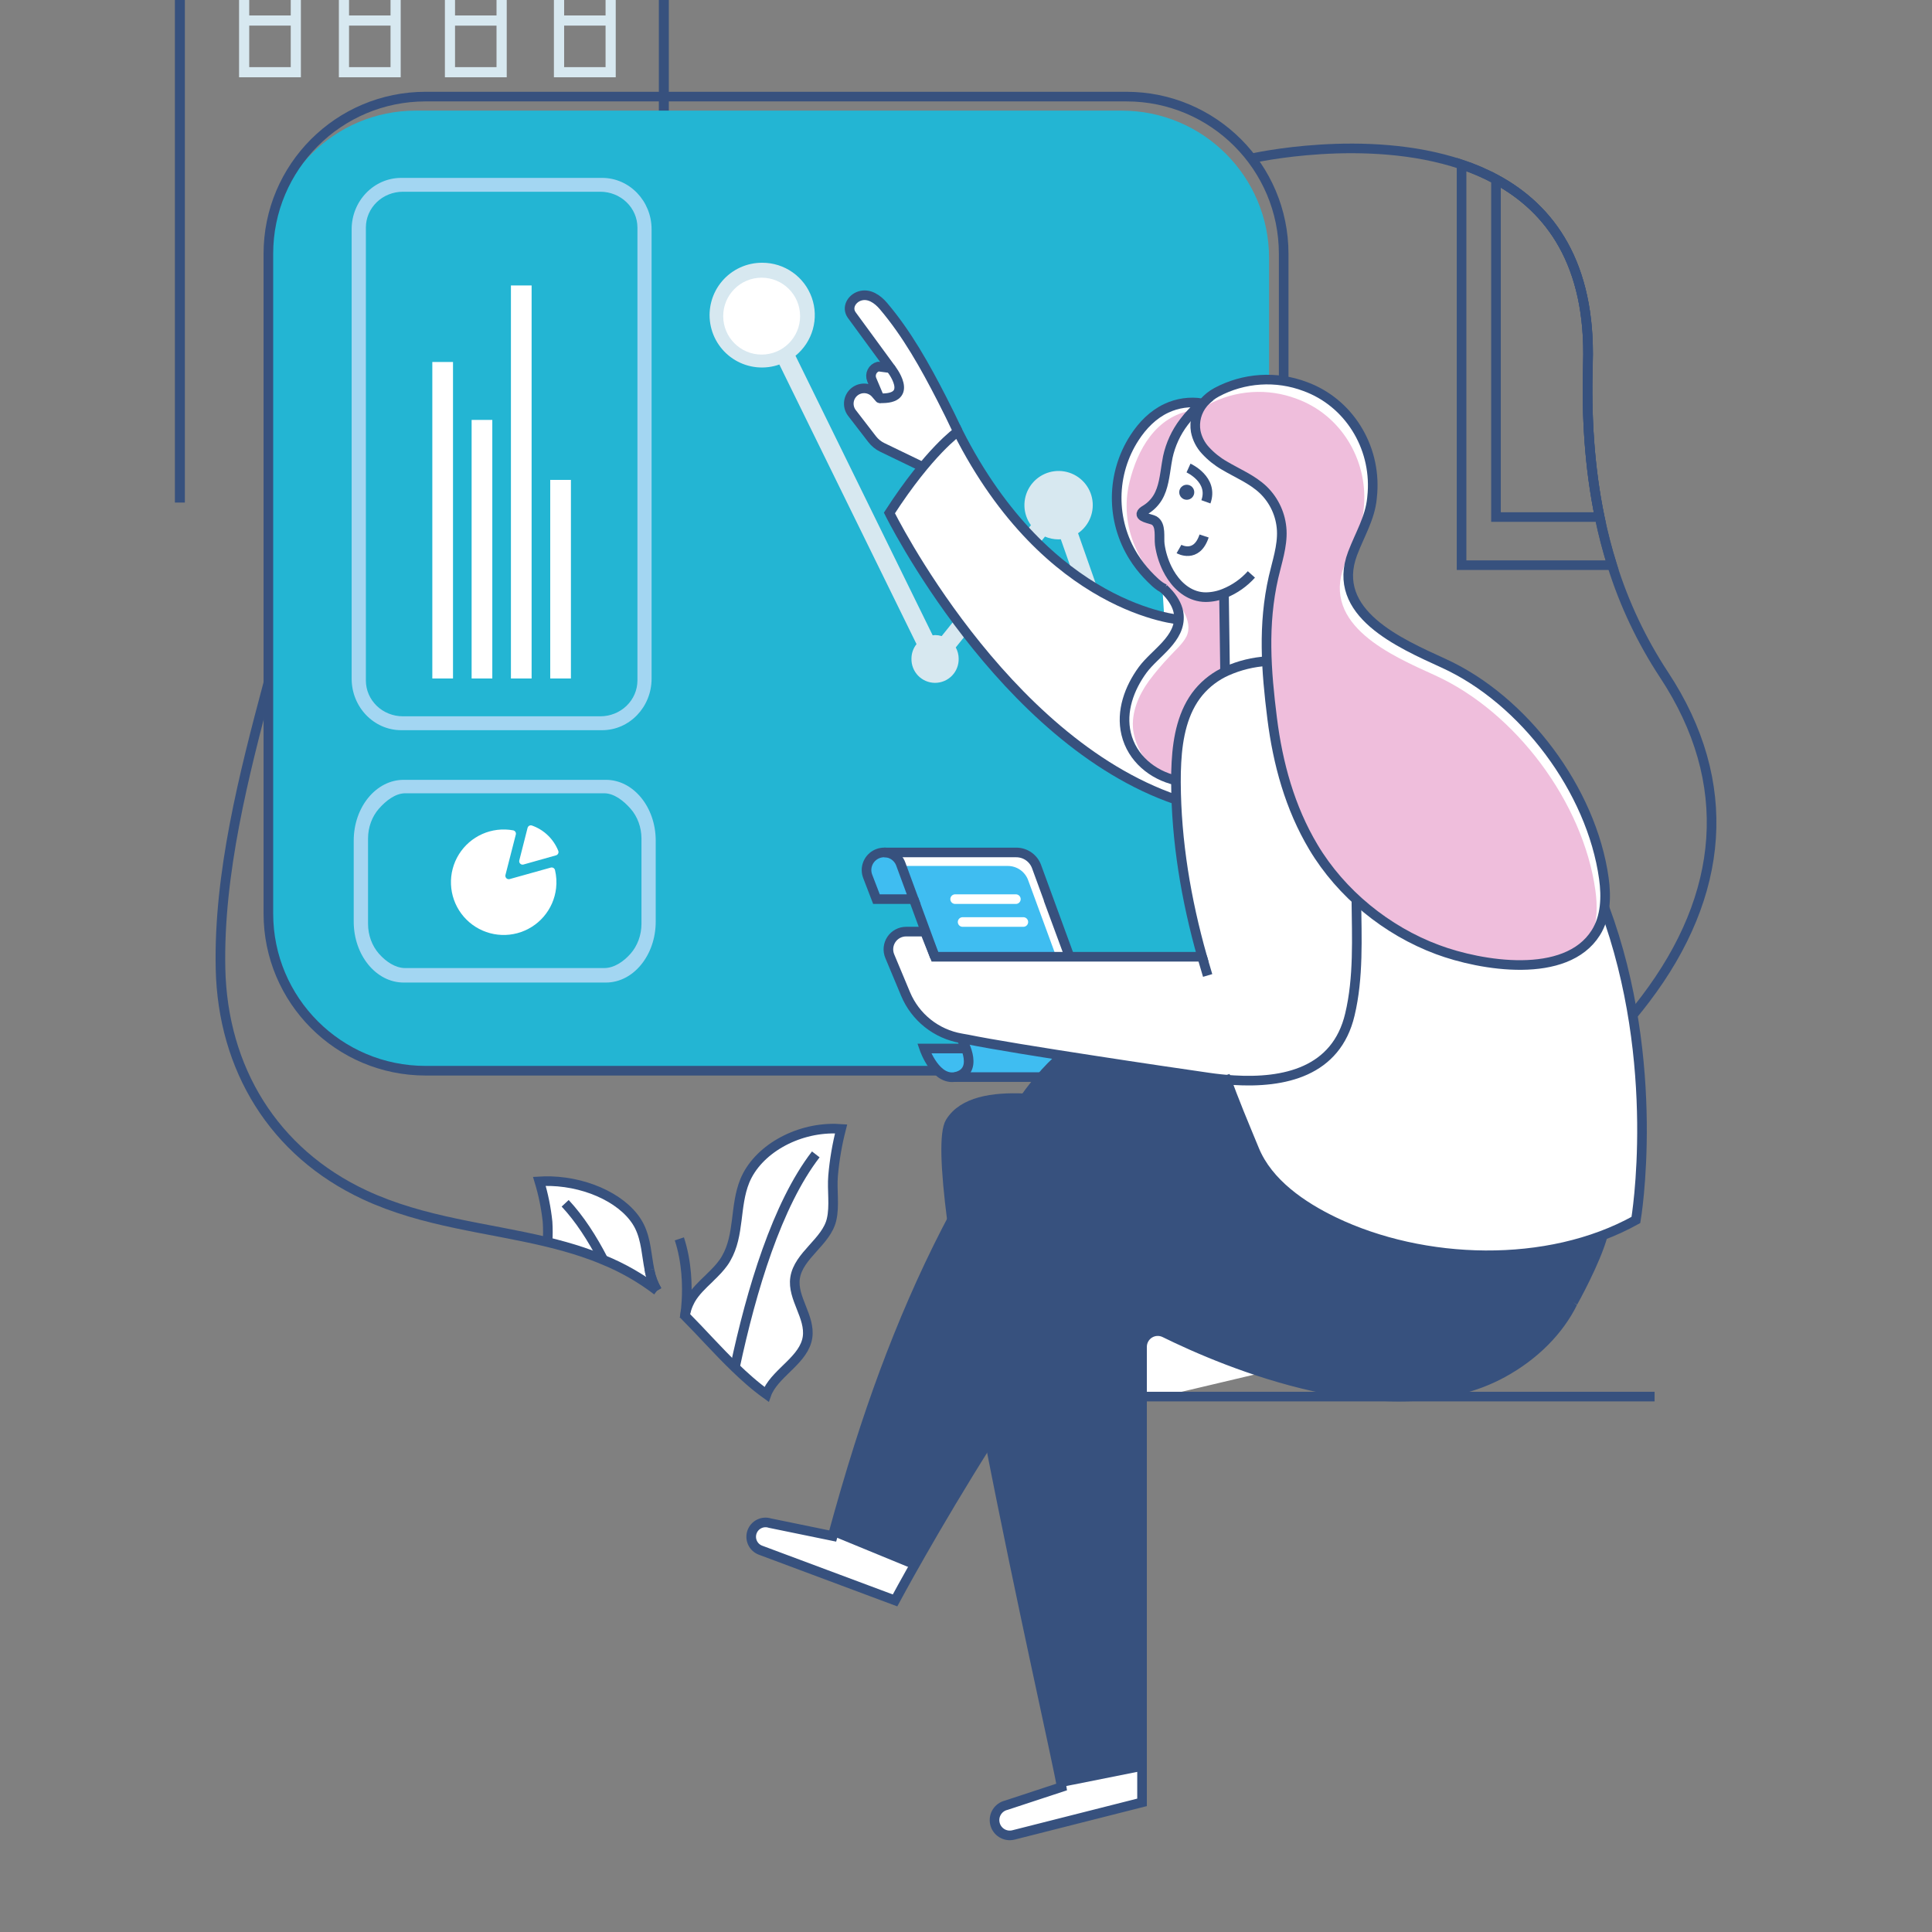 <svg width="934" height="934" viewBox="0 0 934 934" fill="none" xmlns="http://www.w3.org/2000/svg">
<rect x="0" y="0" width="934" height="934" fill="#808080" stroke="none"/>
<g clip-path="url(#clip0_209_10034)">
<path d="M320.922 176.003V-334.727H86.955V242.952" stroke="#37517E" stroke-width="4.82" stroke-miterlimit="10"/>
<path d="M297.666 7.472V37.36H267.778V-17.485H297.666V7.472ZM292.753 -12.59H272.728V7.472H292.753V-12.59ZM292.753 12.376H272.728V32.456H292.753V12.376Z" fill="#D7E8F0"/>
<path d="M244.97 7.472V37.36H215.082V-17.485H244.97V7.472ZM240.038 -12.572H219.976V7.472H240.038V-12.572ZM240.038 12.394H219.976V32.456H240.038V12.394Z" fill="#D7E8F0"/>
<path d="M193.712 7.472V37.36H163.824V-17.485H193.712V7.472ZM188.799 -12.59H168.736V7.472H188.799V-12.59ZM188.799 12.376H168.736V32.456H188.799V12.376Z" fill="#D7E8F0"/>
<path d="M145.461 7.472V37.36H115.573V-17.485H145.461V7.472ZM140.558 -12.59H120.486V7.472H140.558V-12.59ZM140.558 12.376H120.486V32.456H140.558V12.376Z" fill="#D7E8F0"/>
<path d="M331.243 636.175C339.135 644.133 346.953 652.987 355.284 661.029C357.576 663.265 359.92 665.425 362.317 667.511C364.979 669.827 367.725 672.032 370.537 674.049C370.741 673.461 370.991 672.889 371.284 672.34C376 663 388.796 657.088 390.384 646.496C391.832 636.605 382.912 627.517 384.369 617.822C386.013 606.857 399.5 600.347 401.994 589.634C403.581 582.984 402.162 575.316 402.741 568.46C403.403 560.795 404.7 553.197 406.617 545.746C405.683 545.68 404.749 545.652 403.815 545.624C384.855 545.307 366.193 555.954 360.057 570.917C355.116 583.059 357.629 596.985 351.063 608.333C350.668 609.067 350.221 609.772 349.727 610.444C348.857 611.634 347.921 612.775 346.925 613.862L344.842 616.029C344.497 616.375 344.114 616.692 343.768 617.066C343.423 617.439 343.049 617.766 342.703 618.14C339.434 621.269 336.1 624.416 333.933 628.152C333.737 628.477 333.562 628.814 333.41 629.161C333.213 629.508 333.039 629.867 332.887 630.235C332.691 630.637 332.541 631.02 332.401 631.393C332.261 631.767 332.084 632.327 331.934 632.72C331.729 633.42 331.533 634.083 331.383 634.774C331.383 634.952 331.383 635.101 331.327 635.241C331.271 635.382 331.327 635.354 331.327 635.419C331.314 635.474 331.314 635.532 331.327 635.587C331.327 635.708 331.327 635.792 331.271 635.877V635.933C331.285 636.015 331.275 636.099 331.243 636.175V636.175Z" fill="white"/>
<path d="M331.122 636.755H331.094L331.122 636.782V636.755Z" fill="white"/>
<path d="M331.066 636.699C330.832 636.493 330.636 636.353 330.402 636.147C330.599 636.325 330.832 636.521 331.038 636.727C331.038 636.727 331.038 636.727 331.094 636.727L331.066 636.699Z" fill="white"/>
<path d="M264.686 590.718C264.887 593.974 264.887 597.24 264.686 600.497C270.384 601.888 275.997 603.42 281.498 605.269C284.917 606.399 288.27 607.642 291.623 609.061C300.926 612.835 309.686 617.829 317.672 623.912C315.932 620.945 314.707 617.705 314.048 614.329C314.048 614.189 313.992 614.04 313.964 613.871C312.516 606.876 312.404 599.525 309.107 592.838C302.971 580.509 285.029 571.571 266.246 570.992H265.901C264.191 570.992 262.454 570.992 260.717 571.076C262.662 577.482 263.991 584.059 264.686 590.718V590.718Z" fill="white"/>
<path d="M273.223 581.714L281.554 605.232C284.973 606.362 288.326 607.604 291.679 609.024C286.327 598.619 280.2 589.214 273.223 581.714Z" fill="white"/>
<path d="M331.028 636.792C331.029 636.605 331.057 636.419 331.112 636.241C331.056 636.586 331.028 636.792 331.028 636.792Z" fill="white"/>
<path d="M394.381 558.074C375.701 582.293 363.298 623.454 355.284 661.029C357.576 663.265 359.92 665.425 362.317 667.511L394.381 558.074Z" fill="white"/>
<path d="M328.422 598.909C332.158 610.313 332.299 621.829 331.86 629.124C331.747 631.481 331.497 633.829 331.112 636.157L328.422 598.909Z" fill="white"/>
<path d="M331.243 636.175C339.135 644.133 346.953 652.987 355.284 661.029C357.576 663.265 359.92 665.425 362.317 667.511C364.979 669.827 367.725 672.032 370.537 674.049C370.741 673.461 370.991 672.889 371.284 672.34C376 663 388.796 657.088 390.384 646.496C391.832 636.605 382.912 627.517 384.369 617.822C386.013 606.857 399.5 600.347 401.994 589.634C403.581 582.984 402.162 575.316 402.741 568.46C403.403 560.795 404.7 553.197 406.617 545.746C405.683 545.68 404.749 545.652 403.815 545.624C384.855 545.307 366.193 555.954 360.057 570.917C355.116 583.059 357.629 596.985 351.063 608.333C350.668 609.067 350.221 609.772 349.727 610.444C348.857 611.634 347.921 612.775 346.925 613.862L344.842 616.029C344.497 616.375 344.114 616.692 343.768 617.066C343.423 617.439 343.049 617.766 342.703 618.14C339.434 621.269 336.1 624.416 333.933 628.152C333.737 628.477 333.562 628.814 333.41 629.161C333.213 629.508 333.039 629.867 332.887 630.235C332.691 630.637 332.541 631.02 332.401 631.393C332.261 631.767 332.084 632.327 331.934 632.72C331.729 633.42 331.533 634.083 331.383 634.774C331.383 634.952 331.383 635.101 331.327 635.241C331.271 635.382 331.327 635.354 331.327 635.419C331.314 635.474 331.314 635.532 331.327 635.587C331.327 635.708 331.327 635.792 331.271 635.877V635.933C331.285 636.015 331.275 636.099 331.243 636.175V636.175Z" stroke="#37517E" stroke-width="4.65" stroke-miterlimit="10"/>
<path d="M314.048 614.357C314.71 617.723 315.935 620.954 317.672 623.912" stroke="#37517E" stroke-width="4.65" stroke-miterlimit="10"/>
<path d="M264.714 600.497C264.915 597.24 264.915 593.974 264.714 590.718C264.017 584.068 262.688 577.501 260.745 571.104C262.482 570.992 264.219 570.992 265.929 571.02H266.274C285.057 571.599 302.999 580.537 309.135 592.866C312.432 599.553 312.544 606.876 313.992 613.9" stroke="#37517E" stroke-width="4.65" stroke-miterlimit="10"/>
<path d="M314.039 614.367C314.039 614.217 313.983 614.077 313.955 613.9" stroke="#37517E" stroke-width="4.65" stroke-miterlimit="10"/>
<path d="M313.964 613.862C313.964 614.03 314.02 614.18 314.048 614.32C314.706 617.699 315.931 620.942 317.672 623.912" stroke="#37517E" stroke-width="4.65" stroke-miterlimit="10"/>
<path d="M314.039 614.367C314.039 614.217 313.983 614.077 313.955 613.9" stroke="#37517E" stroke-width="4.65" stroke-miterlimit="10"/>
<path d="M331.122 636.614V636.754" stroke="#37517E" stroke-width="4.65" stroke-miterlimit="10"/>
<path d="M273.223 581.714C280.2 589.186 286.299 598.619 291.679 609.061" stroke="#37517E" stroke-width="4.65" stroke-miterlimit="10"/>
<path d="M331.028 636.792C331.029 636.605 331.057 636.419 331.112 636.241C331.056 636.586 331.028 636.792 331.028 636.792Z" stroke="#37517E" stroke-width="4.65" stroke-miterlimit="10"/>
<path d="M394.381 558.074C375.701 582.293 363.298 623.454 355.284 661.029" stroke="#37517E" stroke-width="4.65" stroke-miterlimit="10"/>
<path d="M328.422 598.909C332.158 610.313 332.299 621.829 331.86 629.124C331.747 631.481 331.497 633.829 331.112 636.157" stroke="#37517E" stroke-width="4.65" stroke-miterlimit="10"/>
<path d="M129.751 330.057C117.861 374.59 105.598 422.57 106.607 468.345C107.681 516.586 132.245 557.075 176.255 577.623C204.901 590.988 235.695 593.445 264.714 600.478C270.412 601.87 276.025 603.401 281.526 605.251C284.945 606.381 288.298 607.623 291.651 609.043C300.945 612.824 309.695 617.825 317.672 623.912" stroke="#37517E" stroke-width="4.65" stroke-miterlimit="10"/>
<path d="M604.98 76.588C604.98 76.588 660.422 63.932 706.571 79.53C712.32 81.424 717.89 83.825 723.215 86.703C749.367 100.853 769.102 127.444 767.655 175.741C766.879 200.959 768.355 225.832 773.324 249.966C774.949 257.8 776.957 265.552 779.348 273.223C785.205 291.98 793.659 309.824 804.463 326.237C838.872 378.41 833.66 432.638 795.497 482.925C793.498 485.559 791.444 488.164 789.333 490.714" stroke="#37517E" stroke-width="4.65" stroke-miterlimit="10"/>
<path d="M201.006 53.481H542.252C581.611 53.481 613.517 85.387 613.517 124.745V446.359C613.517 485.717 581.611 517.623 542.252 517.623H201.006C161.648 517.623 129.742 485.717 129.742 446.359V124.745C129.742 85.387 161.648 53.481 201.006 53.481Z" fill="#23B5D3"/>
<path d="M205.742 46.7H544.578C586.551 46.7 620.578 80.726 620.578 122.7V441.623C620.578 483.597 586.551 517.623 544.578 517.623H205.742C163.768 517.623 129.742 483.597 129.742 441.623V122.7C129.742 80.726 163.768 46.7 205.742 46.7Z" stroke="#37517E" stroke-width="4.65" stroke-miterlimit="10"/>
<path d="M210.524 62.606H532.735C572.093 62.606 603.999 94.512 603.999 133.87V437.224C603.999 476.582 572.093 508.488 532.735 508.488H210.524C171.166 508.488 139.259 476.582 139.259 437.224V133.87C139.259 94.512 171.166 62.606 210.524 62.606Z" fill="#23B5D3"/>
<path d="M193.974 86H291.091C304.29 86 315 97.135 315 110.839V328.107C315 341.837 304.29 353 291.091 353H193.974C180.747 353 170 341.837 170 328.107V110.839C170 97.135 180.747 86 193.974 86ZM176.879 329.053C176.896 333.621 178.782 337.996 182.124 341.225C185.466 344.454 189.994 346.274 194.72 346.288H290.28C295.012 346.274 299.547 344.452 302.896 341.221C306.245 337.989 308.136 333.609 308.158 329.035V109.947C308.136 105.373 306.245 100.993 302.896 97.761C299.547 94.53 295.012 92.708 290.28 92.694H194.72C189.991 92.708 185.46 94.531 182.117 97.763C178.775 100.996 176.891 105.376 176.879 109.947V329.053Z" fill="#A3D6F2"/>
<path d="M195.139 377H292.926C306.207 377 317 390.182 317 406.403V445.522C317 461.786 306.207 475 292.926 475H195.139C181.821 475 171 461.786 171 445.522V406.403C171 390.182 181.821 377 195.139 377ZM177.926 446.653C177.939 452.062 179.835 457.246 183.202 461.071C186.568 464.896 191.13 467.986 195.89 468L292.11 468C296.874 467.986 301.44 464.898 304.812 461.074C308.184 457.25 310.089 452.066 310.111 446.653V405.347C310.089 399.933 308.184 394.748 304.812 390.923C301.44 387.097 296.875 383.517 292.11 383.5L195.89 383.5C191.129 383.517 186.567 387.098 183.201 390.925C179.835 394.752 177.939 399.937 177.926 405.347V446.653Z" fill="#A3D6F2"/>
<path d="M368.575 127.024C373.804 127.022 378.905 128.639 383.178 131.653C387.451 134.666 390.686 138.929 392.439 143.855C394.192 148.78 394.377 154.128 392.969 159.164C391.561 164.199 388.629 168.675 384.575 171.977L450.889 307.137C451.297 307.072 451.708 307.032 452.121 307.015C453.179 307.029 454.229 307.193 455.241 307.501L498.382 253.899C496.456 251.24 495.365 248.069 495.249 244.788C495.133 241.508 495.997 238.267 497.73 235.479C499.464 232.691 501.988 230.483 504.982 229.136C507.975 227.789 511.302 227.364 514.538 227.916C517.774 228.468 520.773 229.971 523.151 232.234C525.529 234.497 527.179 237.416 527.891 240.621C528.603 243.826 528.344 247.17 527.147 250.226C525.95 253.283 523.87 255.914 521.172 257.784L551.406 343.824C554.042 343.982 556.542 345.047 558.481 346.839C560.421 348.632 561.68 351.04 562.045 353.655C562.41 356.271 561.859 358.932 560.484 361.187C559.109 363.442 556.996 365.151 554.504 366.024C552.012 366.898 549.294 366.882 546.813 365.979C544.331 365.075 542.239 363.341 540.891 361.07C539.544 358.799 539.024 356.131 539.42 353.521C539.816 350.91 541.104 348.516 543.065 346.748L512.831 260.698C512.458 260.698 512.094 260.754 511.72 260.754C509.472 260.754 507.248 260.296 505.182 259.409L462.05 312.993C462.959 314.641 463.44 316.49 463.451 318.373C463.495 319.898 463.232 321.417 462.678 322.84C462.124 324.262 461.291 325.559 460.227 326.653C459.163 327.748 457.891 328.618 456.485 329.212C455.079 329.806 453.568 330.113 452.042 330.113C450.516 330.113 449.005 329.806 447.599 329.212C446.193 328.618 444.921 327.748 443.857 326.653C442.793 325.559 441.96 324.262 441.406 322.84C440.852 321.417 440.59 319.898 440.633 318.373C440.641 315.835 441.503 313.374 443.08 311.386L376.766 176.227C373.281 177.455 369.569 177.904 365.891 177.544C362.213 177.184 358.658 176.024 355.477 174.144C352.295 172.264 349.563 169.711 347.474 166.663C345.384 163.615 343.986 160.147 343.379 156.502C342.773 152.857 342.971 149.123 343.961 145.562C344.95 142.002 346.707 138.701 349.109 135.892C351.51 133.083 354.496 130.833 357.859 129.301C361.222 127.769 364.88 126.992 368.575 127.024V127.024Z" fill="#D7E8F0"/>
<path d="M368.211 171.417C357.946 171.417 349.624 163.096 349.624 152.83C349.624 142.565 357.946 134.244 368.211 134.244C378.476 134.244 386.797 142.565 386.797 152.83C386.797 163.096 378.476 171.417 368.211 171.417Z" fill="white"/>
<path d="M362.392 741.773C362.396 743.184 362.83 744.561 363.636 745.719C364.442 746.877 365.581 747.762 366.903 748.255L431.956 772.539C431.956 772.539 435.057 766.786 440.465 757.175L477.62 695.017C487.66 746.668 498.859 798.383 505.798 830.616L512.486 862.708L485.68 871.525C484.069 871.914 482.634 872.832 481.606 874.132C480.578 875.433 480.017 877.04 480.011 878.698C480.013 879.822 480.271 880.931 480.765 881.941C481.259 882.951 481.977 883.836 482.863 884.528C483.749 885.22 484.781 885.701 485.881 885.935C486.981 886.17 488.119 886.151 489.21 885.88L551.34 870.133V854.946L552.816 854.657L551.536 677.505L612.246 663.149C619.858 665.522 627.9 667.698 636.119 669.463C636.208 669.476 636.295 669.494 636.381 669.519C656.33 674.749 677.167 675.647 697.492 672.153C697.67 672.153 697.875 672.069 698.043 672.032C699.519 671.752 700.995 671.425 702.443 671.098C702.882 671.014 703.311 670.93 703.75 670.808C705.02 670.519 706.291 670.145 707.561 669.799C708.261 669.594 708.953 669.426 709.616 669.22C710.279 669.015 710.774 668.847 711.353 668.641C722.292 665.207 732.395 659.529 741.017 651.969C747.627 646.419 753.233 639.771 757.586 632.318C759.454 629.367 761.201 626.266 762.826 623.081C772.689 603.607 774.744 596.985 771.876 596.807C778.191 594.583 784.308 591.833 790.164 588.588C790.164 588.588 803.072 513.261 774.921 437.448C775.46 432.759 775.362 428.018 774.631 423.354C768.701 380.82 736.057 337.099 697.109 319.391C676.244 309.901 642.218 295.34 653.211 266.349C656.686 257.177 661.617 249.275 662.551 239.758C662.636 238.824 662.748 237.993 662.813 237.068C664.373 214.652 651.325 193.366 630.198 185.698C623.285 183.095 615.896 181.999 608.525 182.482C601.154 182.965 593.972 185.017 587.458 188.5C585.208 189.687 583.19 191.269 581.499 193.17C575.073 193.338 567.003 194.468 563.211 196.233C556.785 199.241 551.639 204.509 547.791 210.44C540.693 221.495 537.842 234.748 539.768 247.743C540.874 254.935 543.435 261.825 547.296 267.993C549.2 271.083 551.409 273.974 553.89 276.623C556.066 278.902 559.158 282.227 562.137 283.45C562.104 283.477 562.063 283.491 562.02 283.491C561.978 283.491 561.937 283.477 561.904 283.45L562.772 297.339C544.933 293.276 497.271 276.539 462.33 207.432C459.808 202.08 457.212 196.756 454.484 191.489C446.415 175.807 437.766 160.209 426.306 146.722C423.504 143.453 419.357 140.502 414.901 141.921C410.997 143.164 408.363 147.525 411.081 151.187L429.836 176.816L423.849 176.04C423.197 176.198 422.586 176.496 422.061 176.914C421.535 177.332 421.107 177.859 420.807 178.459C420.506 179.06 420.34 179.718 420.32 180.389C420.301 181.061 420.427 181.728 420.692 182.345L424.484 191.349L422.691 189.238C421.457 187.781 419.708 186.857 417.809 186.66C415.911 186.463 414.009 187.008 412.502 188.18C410.996 189.352 410.001 191.062 409.726 192.951C409.45 194.84 409.916 196.763 411.025 198.316L420.907 211.084C422.231 212.77 423.912 214.142 425.829 215.1L445.387 224.534C439.603 231.644 434.224 239.075 429.276 246.791C440.015 267.374 452.604 286.938 466.888 305.241C490.966 336.259 525.636 370.929 567.965 385.424C568.899 411.063 573.429 436.468 580.462 461.321C558.504 461.321 537.554 461.321 516.371 461.321L500.4 417.741C499.666 415.73 498.331 413.994 496.577 412.767C494.822 411.541 492.733 410.884 490.593 410.885H426.754C425.643 410.889 424.543 411.104 423.513 411.52C421.948 412.167 420.61 413.262 419.667 414.668C418.725 416.075 418.22 417.729 418.217 419.422C418.228 420.46 418.424 421.488 418.796 422.458L423.027 433.46H423.167H441.166L448.488 454.438L446.405 449.142H437.401C435.991 449.142 434.603 449.49 433.36 450.156C432.117 450.822 431.058 451.784 430.277 452.958C429.496 454.132 429.017 455.481 428.883 456.885C428.749 458.288 428.964 459.703 429.509 461.004L437.177 479.347C439.489 484.871 443.155 489.723 447.837 493.457C452.518 497.19 458.065 499.684 463.964 500.708L464.777 500.848L466.281 505.294L465.506 503.762C465.758 504.369 466.047 505.032 466.309 505.761H446.116C446.116 505.761 450.599 518.837 458.846 519.622C459.513 519.673 460.183 519.652 460.845 519.556V519.556H502.688C500.344 522.162 497.71 525.319 494.899 529.027C482.757 528.849 465.095 530.148 460.723 538.628C459.971 539.472 459.284 540.371 458.669 541.318C456.997 544.12 456.446 550.658 456.847 560.101C456.729 569.839 457.546 579.566 459.285 589.149C457.168 593.121 455.132 597.116 453.177 601.132C448.925 609.077 445.091 617.239 441.689 625.584C441.571 625.805 441.474 626.036 441.399 626.275C431.203 649.656 422.258 673.563 414.603 697.894L414.173 699.398C408.382 716.471 403.665 731.985 401.872 741.428L371.517 735.207C370.476 734.862 369.368 734.768 368.283 734.934C367.199 735.1 366.169 735.52 365.278 736.161C364.388 736.802 363.662 737.644 363.16 738.62C362.658 739.596 362.395 740.676 362.392 741.773V741.773Z" fill="white"/>
<path d="M467.14 506.882H446.947C447.776 509.161 448.83 511.351 450.095 513.42C452.588 517.324 456.436 521.406 461.527 520.714H522.788C525.169 520.73 527.489 519.955 529.382 518.51C529.801 516.569 529.681 514.551 529.036 512.673C504.295 508.881 478.946 504.799 467.607 502.455L465.468 502.081L467.14 506.882Z" fill="#3FBDF1"/>
<path d="M419.048 420.655C419.06 421.693 419.256 422.721 419.628 423.69L423.849 434.684H441.857L449.254 455.792L451.944 462.535H510.636L497.037 425.493C496.299 423.483 494.963 421.748 493.207 420.522C491.452 419.296 489.362 418.638 487.221 418.637H423.392C422.28 418.639 421.18 418.855 420.151 419.273C419.793 419.419 419.444 419.584 419.104 419.768C419.076 420.048 419.048 420.365 419.048 420.655Z" fill="#3FBDF1"/>
<path d="M419.039 420.646C419.051 421.684 419.247 422.711 419.618 423.681L423.849 434.674H441.847L435.59 417.694C434.898 415.811 433.566 414.232 431.827 413.233C430.087 412.234 428.052 411.88 426.077 412.232C424.103 412.584 422.315 413.62 421.028 415.159C419.741 416.697 419.037 418.64 419.039 420.646V420.646Z" fill="#3FBDF1"/>
<path d="M446.956 506.882C446.956 506.882 452.747 523.899 463.264 520.238C469.802 517.987 468.821 511.477 467.112 506.844L446.956 506.882Z" fill="#3FBDF1"/>
<path d="M461.751 434.674H491.107" stroke="white" stroke-width="4.65" stroke-linecap="round" stroke-linejoin="round"/>
<path d="M465.365 445.733H494.721" stroke="white" stroke-width="4.65" stroke-linecap="round" stroke-linejoin="round"/>
<path d="M442.37 626.714C447.454 614.422 453.384 602.498 460.116 591.026C457.389 576.577 455.53 551.265 461.443 539.777C465.814 531.287 483.457 529.998 495.636 530.176C505.042 517.744 512.645 511.337 512.645 511.337C512.645 511.337 569.264 520.509 582.19 520.584C595.117 520.658 595.107 527.822 595.107 527.822C595.107 527.822 604.111 554.992 614.292 568.488C624.472 581.985 651.857 598.376 691.319 604.69C730.78 611.004 761.817 603.224 768.934 599.264C776.051 595.304 776.285 599.124 763.545 624.22C750.805 649.317 731.191 667.362 698.249 673.311C677.931 676.81 657.098 675.912 637.156 670.677C637.156 670.677 585.03 657.536 569.74 647.514C554.45 637.492 552.059 651.119 552.059 651.119L553.554 855.834L513.205 863.885L478.348 696.204L441.175 758.408L402.554 742.53C407.103 718.648 430.462 655.668 442.37 626.714Z" fill="#37517E"/>
<path d="M547.819 352.987C548.646 358.673 551.065 364.009 554.796 368.379C557.662 372.042 561.309 375.019 565.472 377.093C566.448 377.565 567.464 377.953 568.507 378.251C568.507 375.01 568.563 371.713 568.741 368.5C569.404 356.461 571.832 343.927 579.5 334.671C583.189 330.249 587.845 326.733 593.109 324.397C592.959 322.174 592.782 319.97 592.642 317.747C592.24 313.946 592.259 310.112 592.698 306.315C593.192 304.01 593.474 301.666 593.538 299.31C593.454 297.115 593.772 288.69 592.035 286.869C589.136 288.077 586.031 288.711 582.891 288.737C575.858 288.681 570.272 284.366 566.508 278.846C565.124 278.393 563.685 278.129 562.231 278.061C557.972 278.696 570.683 290.156 566.536 288.858C569.236 289.689 571.206 293.743 572.477 296.059C574.345 299.646 575.428 303.868 573.597 307.66C571.804 311.284 568.049 314.403 565.388 317.383C561.799 321.151 558.443 325.134 555.338 329.31C550.425 336.147 546.838 344.543 547.819 352.987Z" fill="#EFBEDC"/>
<path d="M612.461 319.634C605.773 320.049 599.213 321.656 593.09 324.378C587.831 326.718 583.178 330.232 579.491 334.652C571.823 343.918 569.394 356.442 568.731 368.482C568.554 371.723 568.47 375.02 568.498 378.233C568.638 406.738 573.383 434.945 581.172 462.526C556.982 462.526 534.033 462.526 510.655 462.526H451.944L449.254 455.792L447.106 450.375H438.046C436.635 450.375 435.245 450.723 434.001 451.39C432.757 452.056 431.697 453.019 430.915 454.194C430.133 455.369 429.654 456.718 429.519 458.123C429.385 459.528 429.6 460.944 430.144 462.246L437.813 480.59C440.13 486.11 443.799 490.959 448.482 494.69C453.164 498.421 458.71 500.915 464.609 501.941L465.422 502.09L467.56 502.464C478.899 504.808 504.248 508.89 528.99 512.682C551.62 516.184 573.756 519.425 584.226 520.929C588.196 521.508 592.249 521.938 596.368 522.199C620.811 523.703 646.048 518.267 652.586 490.443C656.845 472.623 655.911 453.41 655.715 434.861" stroke="#37517E" stroke-width="4.65" stroke-miterlimit="10"/>
<path d="M495.44 530.979C479.618 530.25 465.44 532.595 459.36 542.495C456.296 547.501 457.044 565.154 460.2 589.774" stroke="#37517E" stroke-width="4.65" stroke-miterlimit="10"/>
<path d="M760.5 629.451C760.466 629.493 760.438 629.541 760.416 629.591C753.645 643.395 741.736 655.313 726.503 663.654C672.826 693.019 592.091 658.61 563.053 644.292C561.894 643.722 560.609 643.456 559.319 643.521C558.029 643.586 556.777 643.979 555.681 644.662C554.585 645.346 553.682 646.297 553.056 647.427C552.431 648.557 552.104 649.828 552.106 651.119V871.329L489.986 887.067C489.024 887.314 488.022 887.364 487.04 887.213C486.059 887.063 485.118 886.716 484.274 886.192C483.43 885.668 482.701 884.98 482.13 884.167C481.56 883.354 481.16 882.434 480.954 881.463C480.544 879.575 480.891 877.603 481.92 875.968C482.948 874.334 484.577 873.168 486.455 872.72L513.252 863.894C512.009 855.189 493.834 775.584 478.385 696.213" stroke="#37517E" stroke-width="4.65" stroke-miterlimit="10"/>
<path d="M513.84 510.3C497.962 523.75 486.558 544.429 475.882 561.997C449.87 604.802 430.415 651.39 415.303 699.062C410.736 713.464 406.533 728.016 402.563 742.567L372.227 736.338C370.505 735.778 368.633 735.914 367.011 736.718C365.388 737.521 364.144 738.927 363.545 740.635C362.946 742.343 363.039 744.218 363.805 745.859C364.57 747.499 365.947 748.775 367.641 749.414L432.694 773.698C432.694 773.698 451.729 738.14 478.329 696.176C517.315 634.606 589.354 539.712 608.37 559.952" stroke="#37517E" stroke-width="4.65" stroke-miterlimit="10"/>
<path d="M570.59 299.609C570.59 299.609 506.798 295.191 463.068 208.618C463.068 208.618 449.245 218.154 429.976 247.986C429.976 247.986 484.036 357.703 568.731 386.657" stroke="#37517E" stroke-width="4.65" stroke-miterlimit="10"/>
<path d="M576.362 198.382L572.626 204.06L570.375 207.516C568.092 212.836 566.084 218.269 564.36 223.796L564.248 224.188L559.97 240.533C559.963 240.551 559.963 240.571 559.97 240.589C558.533 242.955 556.551 244.944 554.189 246.389C553.63 246.69 553.11 247.057 552.638 247.482C550.07 250.06 556.841 250.807 558.242 251.657C558.861 252.081 559.368 252.648 559.72 253.31C560.073 253.972 560.261 254.709 560.269 255.458C568.311 288.924 563.137 280.135 566.592 287.579C563.594 285.038 556.141 276.959 556.141 276.959C555.207 276.352 554.329 274.531 553.722 273.625C551.793 270.665 550.134 267.54 548.762 264.285C544.501 254.563 543.517 243.718 545.96 233.388C549.818 217.332 558.812 201.268 576.362 198.382Z" fill="#EFBEDC"/>
<path d="M577.128 208.478C577.812 211.951 579.46 215.162 581.882 217.743C584.513 220.619 587.576 223.068 590.961 225.001C597.33 228.793 604.419 231.66 609.771 236.778C615.13 241.931 618.337 248.923 618.747 256.346C619.121 263.948 616.403 271.822 614.75 278.939C609.51 301.943 611.191 324.051 614.086 347.205C616.832 369.051 622.679 390.431 634.018 409.447C647.393 431.863 669.351 449.805 694.065 459.014C714.613 466.682 754.541 473.482 769.644 452.149C772.25 445.415 772.278 437.71 771.269 430.453C765.338 387.881 732.695 344.188 693.747 326.48C672.882 316.99 638.856 302.411 649.849 273.41C653.352 264.266 658.255 256.374 659.189 246.819C659.273 245.95 659.357 245.082 659.441 244.157C661.011 221.741 647.963 200.464 626.835 192.787C619.924 190.177 612.534 189.077 605.162 189.56C597.79 190.043 590.607 192.099 584.096 195.589C581.784 196.82 579.715 198.459 577.987 200.427C577.869 200.561 577.763 200.704 577.67 200.857C577.538 201.188 577.432 201.528 577.352 201.875C576.836 204.039 576.76 206.284 577.128 208.478V208.478Z" fill="#EFBEDC"/>
<path d="M568.451 377.271C557.168 374.665 547.268 366.586 544.438 354.78C541.804 343.843 545.97 332.616 552.424 323.818C558.411 315.692 570.879 308.874 569.899 297.348C569.581 293.612 567.732 290.343 565.322 287.448C564.453 286.439 563.557 285.505 562.576 284.552" stroke="#37517E" stroke-width="4.65" stroke-miterlimit="10"/>
<path d="M591.717 286.607L592.24 324.742" stroke="#37517E" stroke-width="4.65" stroke-miterlimit="10"/>
<path d="M653.921 267.488C657.405 258.335 662.327 250.443 663.261 240.897C663.355 240.019 663.439 239.141 663.504 238.207C665.083 215.791 652.025 194.524 630.908 186.837C623.994 184.23 616.603 183.13 609.23 183.614C601.857 184.097 594.672 186.151 588.159 189.639C585.853 190.875 583.79 192.517 582.069 194.487L581.63 195.019C580.105 196.883 578.996 199.052 578.379 201.38C577.762 203.708 577.651 206.141 578.053 208.515C578.733 211.979 580.37 215.182 582.779 217.762C585.419 220.643 588.487 223.101 591.876 225.047C598.246 228.839 605.325 231.688 610.696 236.806C616.057 241.973 619.256 248.984 619.644 256.42C620.027 264.023 617.299 271.887 615.674 279.023C610.434 302.028 612.106 324.126 615.002 347.271C617.748 369.117 623.585 390.505 634.943 409.522C648.317 431.938 670.266 449.889 694.989 459.089C715.939 466.897 757.016 473.809 771.447 450.954C776.294 443.286 776.612 433.581 775.36 424.596C769.429 382.034 736.767 338.323 697.838 320.623C676.935 311.022 642.91 296.48 653.921 267.488Z" stroke="#37517E" stroke-width="4.65" stroke-miterlimit="10"/>
<path d="M573.719 241.607C571.712 241.607 570.086 239.98 570.086 237.974C570.086 235.967 571.712 234.341 573.719 234.341C575.725 234.341 577.352 235.967 577.352 237.974C577.352 239.98 575.725 241.607 573.719 241.607Z" fill="#37517E"/>
<path d="M574.569 226.261C574.569 226.261 586.869 231.809 582.975 242.597" stroke="#37517E" stroke-width="4.65" stroke-miterlimit="10"/>
<path d="M563.202 284.73C560.12 283.609 556.832 280.06 554.59 277.734C552.112 275.089 549.897 272.208 547.978 269.132C542.573 260.484 539.751 250.473 539.842 240.276C539.933 230.079 542.933 220.12 548.491 211.57C552.34 205.629 557.467 200.362 563.893 197.373C569.249 194.85 575.243 194.003 581.088 194.944C577.822 197.611 574.892 200.666 572.365 204.042C568.557 209.038 565.892 214.809 564.556 220.947C564.351 222.021 564.173 223.086 563.987 224.169C563.053 229.941 562.529 235.788 559.699 240.514C558.256 242.9 556.264 244.908 553.89 246.371C553.332 246.672 552.811 247.039 552.34 247.463C549.771 250.041 556.543 250.779 557.944 251.629C561.539 253.73 560.204 259.764 560.68 263.257C561.255 267.335 562.475 271.295 564.295 274.988C564.939 276.301 565.673 277.568 566.49 278.78C570.226 284.319 575.83 288.653 582.872 288.69C586.006 288.662 589.104 288.028 591.997 286.822C596.959 284.806 601.396 281.685 604.97 277.697" stroke="#37517E" stroke-width="4.65" stroke-miterlimit="10"/>
<path d="M569.964 265.405C569.964 265.405 578.436 270.234 582.106 259.12" stroke="#37517E" stroke-width="4.65" stroke-miterlimit="10"/>
<path d="M447.648 226.495L426.539 216.296C424.609 215.365 422.923 213.996 421.617 212.298L411.763 199.512C410.628 197.96 410.142 196.026 410.408 194.122C410.674 192.218 411.672 190.492 413.188 189.31C414.705 188.128 416.623 187.584 418.534 187.792C420.446 188 422.202 188.944 423.429 190.424L425.232 192.525L421.43 183.531C421.172 182.913 421.05 182.246 421.072 181.577C421.094 180.907 421.26 180.25 421.559 179.65C421.857 179.05 422.281 178.522 422.802 178.1C423.323 177.679 423.929 177.374 424.578 177.208L430.583 178.002L411.81 152.363C409.148 148.73 411.735 144.34 415.63 143.098C420.113 141.669 424.26 144.621 427.043 147.89C438.494 161.377 447.171 176.974 455.232 192.666C457.94 197.94 460.552 203.257 463.068 208.618" stroke="#37517E" stroke-width="4.65" stroke-linejoin="round"/>
<path d="M430.574 178.002C430.574 178.002 442.819 193.235 425.222 192.525" stroke="#37517E" stroke-width="4.65" stroke-miterlimit="10"/>
<path d="M464.665 501.932C464.665 501.932 473.743 516.661 463.171 520.275C452.598 523.89 446.816 506.891 446.816 506.891H467.224" stroke="#37517E" stroke-width="4.65" stroke-miterlimit="10"/>
<path d="M461.415 520.705H503.519" stroke="#37517E" stroke-width="4.65" stroke-miterlimit="10"/>
<path d="M418.908 420.646C418.92 421.684 419.116 422.711 419.487 423.681L423.709 434.674H441.707L435.459 417.694C434.768 415.811 433.435 414.232 431.696 413.233C429.957 412.234 427.921 411.88 425.946 412.232C423.972 412.584 422.184 413.62 420.897 415.159C419.61 416.697 418.906 418.64 418.908 420.646V420.646Z" stroke="#37517E" stroke-width="4.65" stroke-miterlimit="10"/>
<path d="M506.788 434.674L517.062 462.517L501.119 418.964C500.381 416.951 499.042 415.213 497.282 413.986C495.523 412.76 493.429 412.104 491.284 412.109H427.454" stroke="#37517E" stroke-width="4.65" stroke-miterlimit="10"/>
<path d="M451.925 462.517L441.707 434.674" stroke="#37517E" stroke-width="4.65" stroke-miterlimit="10"/>
<path d="M775.603 438.616C803.763 514.428 790.855 589.774 790.855 589.774C748.321 613.442 688.012 611.387 644.815 590.587C629.535 583.208 613.059 572.094 606.39 555.805C601.496 543.878 596.406 532.044 592.212 519.948" stroke="#37517E" stroke-width="4.65" stroke-miterlimit="10"/>
<path d="M799.887 675.161H552.069" stroke="#37517E" stroke-width="4.65" stroke-miterlimit="10"/>
<path d="M581.153 462.545L583.825 471.577" stroke="#37517E" stroke-width="4.65" stroke-miterlimit="10"/>
<path d="M760.416 629.591C760.416 629.591 771.325 610.126 774.874 597.172" stroke="#37517E" stroke-width="4.65" stroke-miterlimit="10"/>
<path d="M706.571 79.53V273.223H779.348C776.951 265.558 774.943 257.806 773.324 249.966C768.355 225.832 766.879 200.913 767.655 175.741C769.102 127.444 749.395 100.853 723.215 86.703C717.89 83.825 712.32 81.424 706.571 79.53Z" stroke="#37517E" stroke-width="4.65" stroke-miterlimit="10"/>
<path d="M723.215 86.703V249.966H773.352C768.383 225.832 766.907 200.913 767.683 175.741C769.102 127.444 749.395 100.872 723.215 86.703Z" stroke="#37517E" stroke-width="4.65" stroke-miterlimit="10"/>
<path d="M214 175L214 328" stroke="white" stroke-width="10" stroke-miterlimit="10"/>
<path d="M233 203L233 328" stroke="white" stroke-width="10" stroke-miterlimit="10"/>
<path d="M252 138L252 328" stroke="white" stroke-width="10" stroke-miterlimit="10"/>
<path d="M271 232L271 328" stroke="white" stroke-width="10" stroke-miterlimit="10"/>
<path d="M268.832 429.437C268.243 434.517 266.14 439.302 262.796 443.172C259.453 447.042 255.023 449.817 250.082 451.136C245.141 452.456 239.917 452.26 235.089 450.573C230.261 448.886 226.052 445.786 223.008 441.676C219.964 437.567 218.227 432.637 218.021 427.527C217.815 422.417 219.15 417.363 221.853 413.022C224.556 408.68 228.503 405.252 233.179 403.182C237.856 401.112 243.047 400.496 248.078 401.414C248.299 401.457 248.509 401.544 248.695 401.671C248.881 401.798 249.039 401.962 249.16 402.152C249.28 402.343 249.36 402.556 249.395 402.778C249.43 403.001 249.419 403.228 249.362 403.446L248.86 405.405L244.359 422.98C244.287 423.261 244.29 423.555 244.368 423.833C244.446 424.112 244.595 424.365 244.802 424.568C245.009 424.77 245.265 424.915 245.545 424.987C245.826 425.059 246.12 425.056 246.398 424.978L263.871 420.093L266.259 419.426C266.472 419.366 266.695 419.35 266.914 419.378C267.133 419.406 267.345 419.477 267.536 419.589C267.727 419.7 267.893 419.848 268.026 420.025C268.158 420.202 268.254 420.404 268.307 420.619C268.995 423.505 269.172 426.489 268.832 429.437V429.437Z" fill="white"/>
<path d="M269.891 411.32C269.973 411.535 270.009 411.764 269.998 411.994C269.987 412.224 269.928 412.449 269.825 412.654C269.722 412.859 269.578 413.04 269.401 413.185C269.225 413.331 269.02 413.437 268.801 413.497L267.171 413.958L253.072 417.939C252.796 418.017 252.505 418.02 252.227 417.948C251.949 417.876 251.695 417.731 251.491 417.529C251.286 417.326 251.137 417.072 251.06 416.793C250.983 416.514 250.98 416.22 251.051 415.939L254.695 401.611L255.044 400.236C255.099 400.018 255.198 399.813 255.335 399.635C255.471 399.457 255.643 399.309 255.839 399.201C256.034 399.093 256.25 399.027 256.472 399.006C256.694 398.986 256.918 399.013 257.13 399.084C259.998 400.085 262.621 401.694 264.822 403.805C267.023 405.916 268.752 408.478 269.891 411.32Z" fill="white"/>
</g>
<defs>
<clipPath id="clip0_209_10034">
<rect width="934" height="934" fill="white" transform="matrix(-1 0 0 1 934 0)"/>
</clipPath>
</defs>
</svg>
